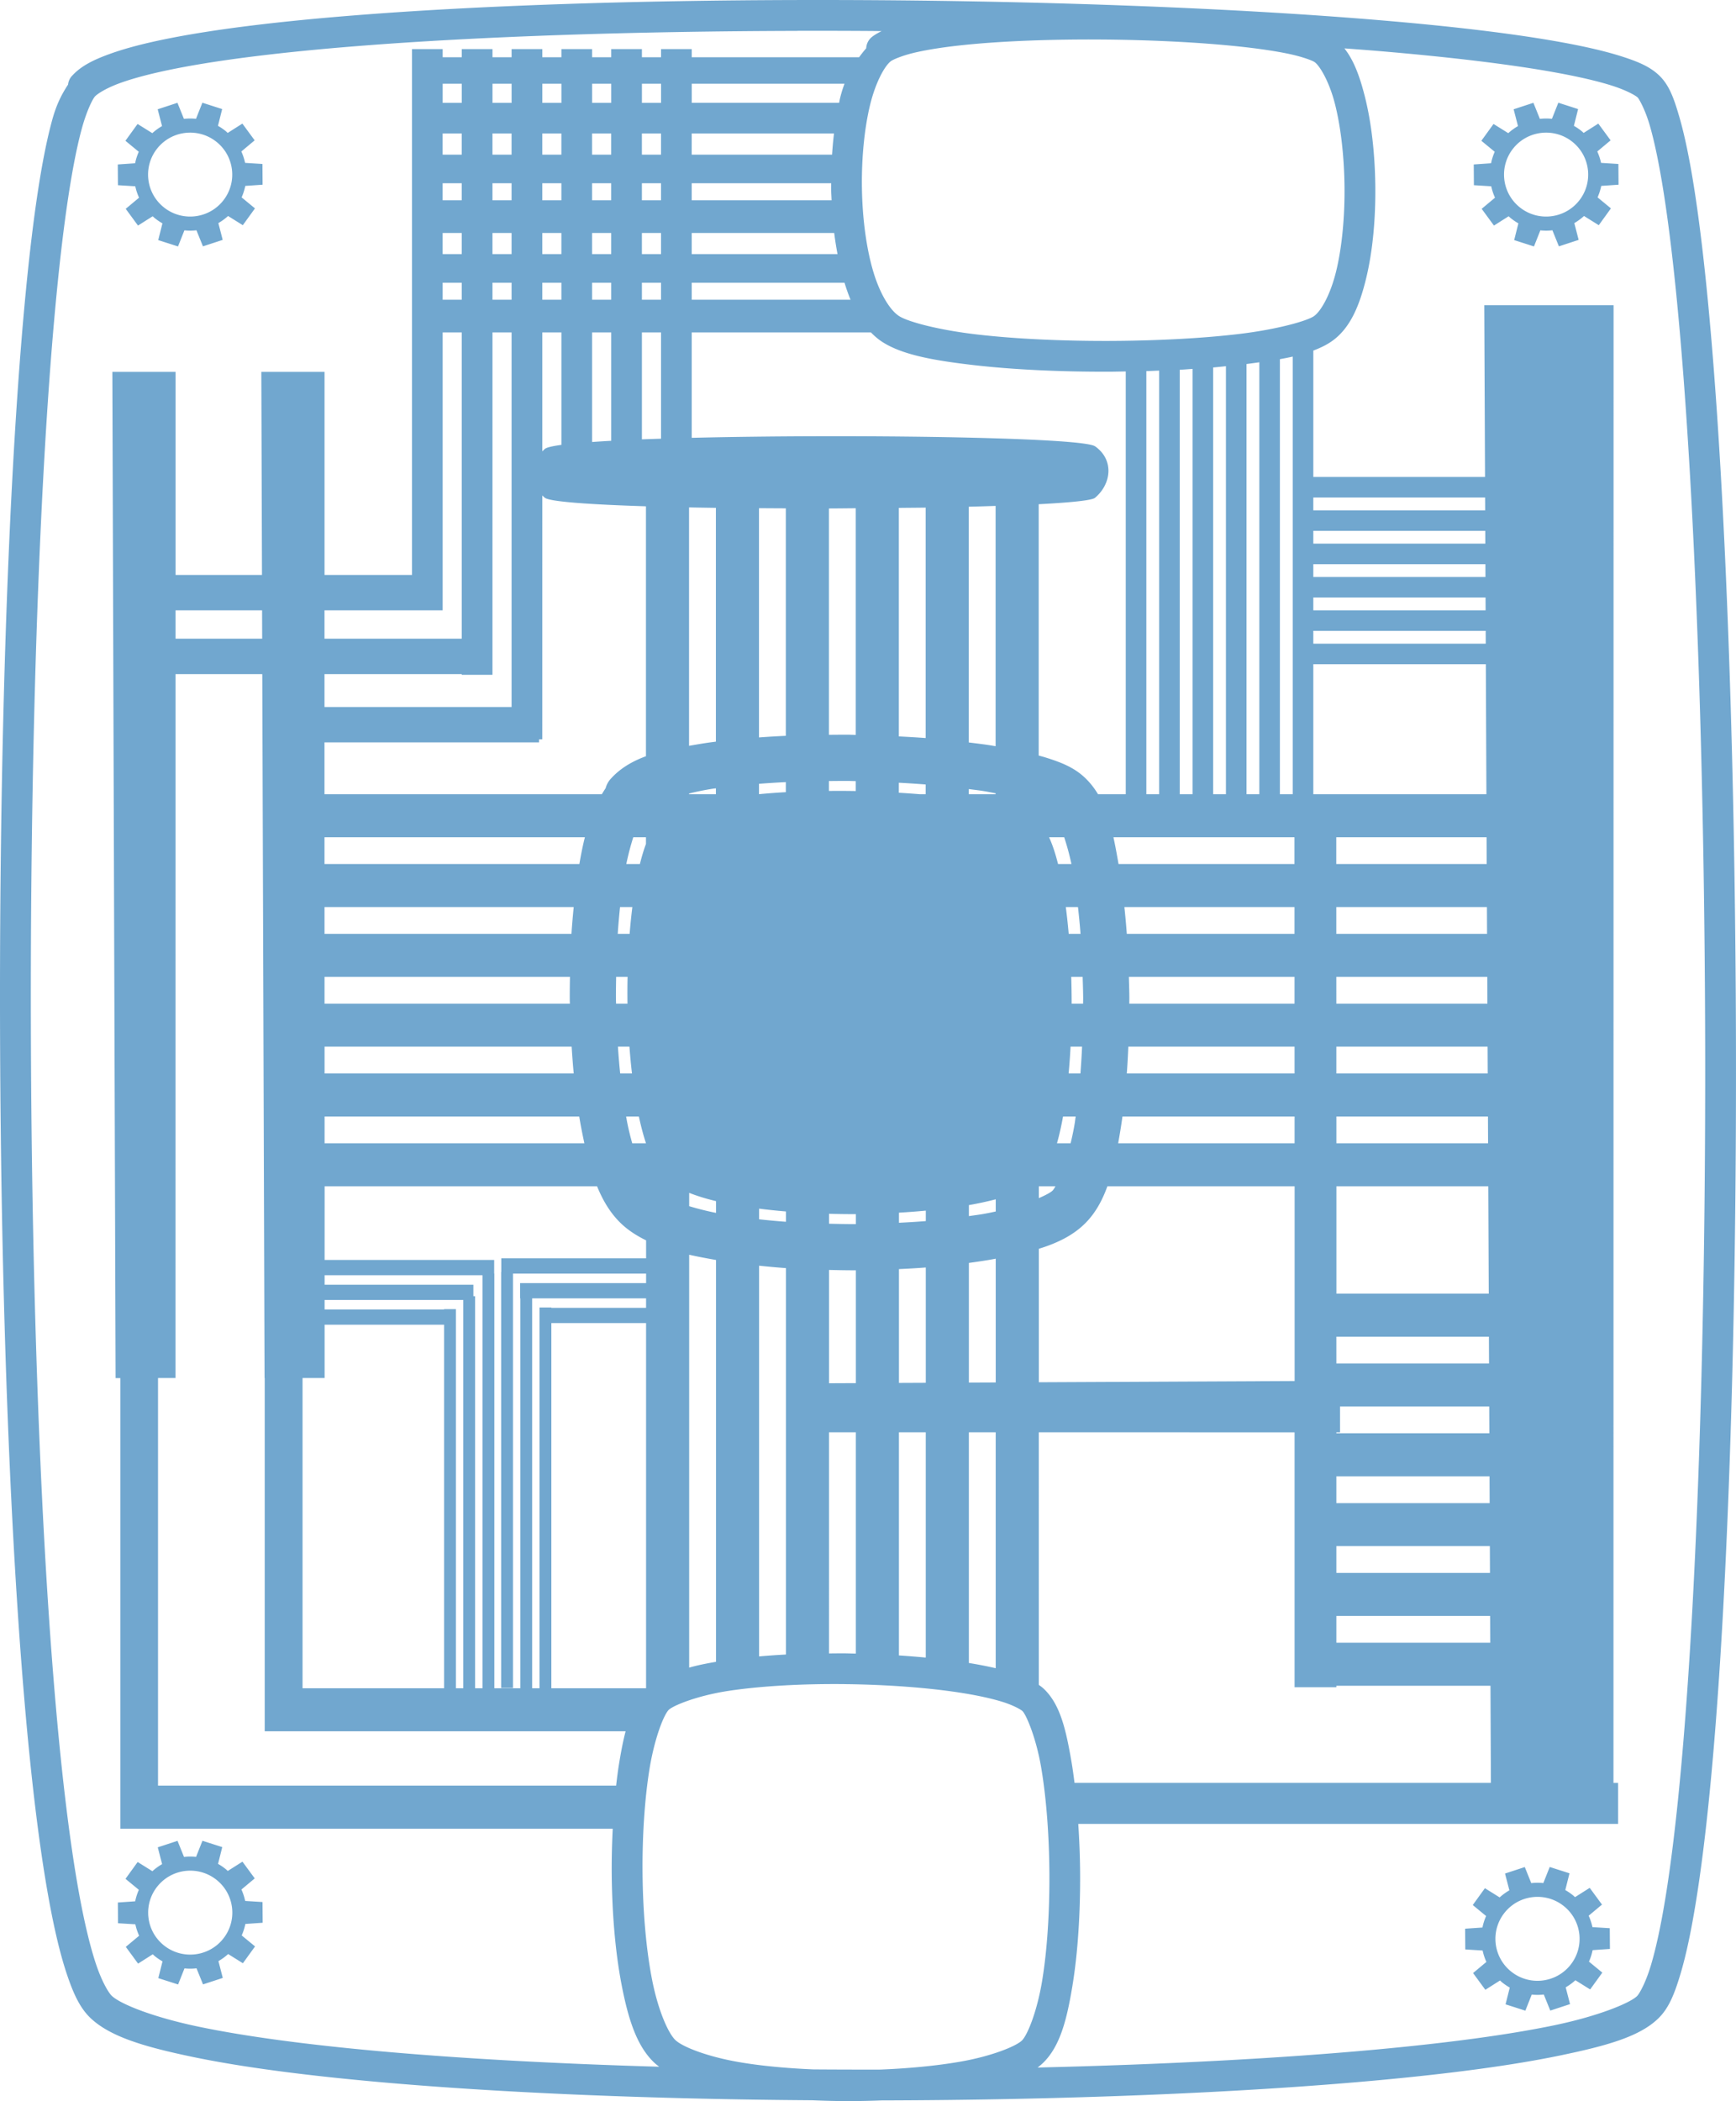 <?xml version="1.0" encoding="UTF-8"?>
<svg version="1.1" viewBox="0 0 211.63 256" xmlns="http://www.w3.org/2000/svg" xmlns:cc="http://creativecommons.org/ns#" xmlns:dc="http://purl.org/dc/elements/1.1/" xmlns:rdf="http://www.w3.org/1999/02/22-rdf-syntax-ns#">
<path d="m97.135 0.003c-19.609 0.048-38.753 0.654-54.171 1.889-8.81 0.706-16.396 1.612-22.213 2.756-2.909 0.572-5.375 1.202-7.367 1.922-1.989 0.719-3.524 1.472-4.618 2.69-0.001 0.001-0.008-0.001-0.008 0a1.877 1.877 0 0 0 -0.462 1.047c-0.759 1.158-1.396 2.375-1.914 4.246-0.647 2.332-1.23 5.274-1.765 8.781-1.07 7.014-1.947 16.274-2.648 27.06-1.401 21.572-2.069 49.238-1.957 76.931 0.112 27.692 1.005 55.399 2.735 77.049 0.865 10.825 1.935 20.13 3.239 27.212 0.652 3.541 1.355 6.523 2.149 8.901 0.794 2.378 1.595 4.157 2.909 5.402 2.392 2.266 6.55 3.501 12.449 4.729 5.899 1.228 13.475 2.221 22.198 3.012 15.29 1.387 34.096 2.134 53.31 2.268 1.558 0.065 3.13 0.107 4.71 0.101 1.257-4e-3 2.51-0.034 3.751-0.082 21.875-0.051 43.679-0.888 60.863-2.485 8.634-0.802 16.096-1.793 21.862-2.991 5.766-1.198 9.768-2.317 12.038-4.582 1.249-1.246 1.926-2.983 2.632-5.336 0.706-2.353 1.324-5.326 1.897-8.864 1.146-7.076 2.077-16.417 2.809-27.301 1.462-21.767 2.128-49.673 2.06-77.532-0.068-27.859-0.869-55.656-2.361-77.189-0.746-10.766-1.663-19.962-2.756-26.86-0.547-3.449-1.139-6.318-1.796-8.569-0.657-2.251-1.23-3.877-2.5-5.066-1.123-1.052-2.602-1.661-4.574-2.287-1.971-0.626-4.425-1.188-7.324-1.715-5.798-1.053-13.38-1.947-22.184-2.684-17.608-1.474-40.084-2.315-62.57-2.44-2.811-0.015-5.621-0.019-8.422-0.015zm0.008 3.753c2.791-0.008 5.592-0.002 8.393 0.015 0.647 0.004 1.291 0.011 1.938 0.019-0.403 0.197-0.786 0.414-1.137 0.679a1.877 1.877 0 0 0 -0.741 1.414c-0.303 0.347-0.589 0.714-0.865 1.09h-20.403v-0.989h-3.742v0.989h-2.332v-0.989h-3.742v0.989h-2.331v-0.989h-3.742v0.989h-2.329v-0.989h-3.744v0.989h-2.329v-0.989h-3.744v0.989h-2.329v-0.989h-3.742v64.069h-10.66v-24.742h-7.706l0.08 24.742h-10.534v-24.742h-7.706l0.394 122.6h0.58v54.902h60.025c-0.091 1.856-0.142 3.749-0.122 5.658 0.05 4.746 0.442 9.496 1.232 13.512 0.79 4.016 1.808 7.305 3.951 9.332 0.187 0.177 0.397 0.338 0.603 0.498-12.41-0.361-24.184-0.992-34.326-1.913-8.634-0.783-16.099-1.774-21.765-2.954-5.666-1.18-9.592-2.777-10.639-3.769-0.406-0.384-1.222-1.758-1.928-3.872-0.706-2.114-1.391-4.961-2.023-8.393-1.264-6.864-2.33-16.082-3.189-26.831-1.718-21.498-2.608-49.142-2.719-76.764-0.112-27.622 0.557-55.233 1.949-76.675 0.696-10.721 1.577-19.906 2.619-26.736 0.521-3.415 1.081-6.241 1.664-8.342 0.583-2.101 1.293-3.497 1.561-3.796 0.306-0.341 1.389-1.04 3.1-1.658 1.711-0.619 4.029-1.218 6.818-1.767 5.578-1.097 13.063-2.005 21.788-2.704 15.268-1.224 34.337-1.828 53.876-1.876zm37.189 1.061c5.945 0.043 11.898 0.339 16.671 0.844 2.387 0.252 4.483 0.56 6.106 0.902 1.623 0.342 2.819 0.792 3.117 0.981 0.607 0.385 1.804 2.314 2.522 5.148 0.717 2.834 1.124 6.467 1.158 10.108 0.034 3.64-0.31 7.308-1.012 10.212-0.702 2.905-1.877 4.941-2.733 5.52-0.865 0.585-4.508 1.611-9.083 2.157-4.575 0.546-10.235 0.834-15.909 0.85-5.674 0.015-11.377-0.245-16.041-0.784-4.664-0.539-8.412-1.532-9.522-2.244-1.111-0.713-2.371-2.737-3.197-5.586-0.825-2.849-1.279-6.427-1.335-9.999-0.056-3.572 0.287-7.153 0.96-10.001 0.673-2.848 1.808-4.895 2.566-5.468 0.276-0.208 1.418-0.705 3.02-1.071 1.602-0.365 3.684-0.683 6.063-0.923 4.758-0.482 10.703-0.689 16.648-0.646zm29.553 1.077c1.317 0.099 2.661 0.197 3.928 0.303 8.731 0.731 16.227 1.622 21.825 2.638 2.799 0.508 5.131 1.048 6.862 1.598 1.731 0.55 2.867 1.185 3.144 1.445 0.13 0.122 0.882 1.378 1.466 3.379 0.584 2.001 1.154 4.756 1.686 8.11 1.063 6.708 1.98 15.829 2.721 26.531 1.483 21.403 2.285 49.146 2.353 76.939 0.068 27.793-0.599 55.647-2.052 77.276-0.727 10.814-1.65 20.08-2.764 26.956-0.557 3.438-1.166 6.279-1.796 8.379-0.63 2.101-1.391 3.458-1.688 3.753-0.821 0.819-4.609 2.421-10.146 3.571s-12.895 2.131-21.443 2.925c-12.019 1.117-26.408 1.853-41.491 2.213 0.257-0.198 0.504-0.404 0.731-0.63 2.042-2.033 2.854-5.302 3.521-9.361 0.666-4.059 0.961-8.888 0.931-13.702-0.011-2.027-0.097-4.035-0.225-5.992h65.811v-4.993h-0.566l0.011-180.05h-15.762l0.093 20.929h-20.933v-15.397c0.811-0.303 1.54-0.654 2.165-1.077 2.334-1.579 3.477-4.424 4.281-7.749 0.803-3.325 1.149-7.235 1.113-11.128-0.038-3.893-0.456-7.755-1.274-10.99-0.588-2.324-1.302-4.371-2.5-5.881zm-109.92 4.312h2.329v2.326h-2.329zm6.073 0h2.329v2.326h-2.329zm6.073 0h2.329v2.326h-2.329zm6.071 0h2.331v2.326h-2.331zm6.073 0h2.332v2.326h-2.332zm6.073 0h18.623c-0.219 0.577-0.41 1.192-0.566 1.854-0.038 0.151-0.059 0.318-0.093 0.471h-17.963zm-59.658 2.31-0.778 1.961c-0.489-0.051-0.982-0.051-1.47 0.008l-0.791-1.959-2.409 0.789 0.53 2.046c-0.424 0.245-0.822 0.535-1.185 0.863l-1.796-1.119-1.482 2.048 1.627 1.34c-0.198 0.449-0.348 0.918-0.446 1.399l-2.112 0.146 0.019 2.527 2.114 0.132c0.102 0.478 0.257 0.943 0.46 1.389l-1.625 1.358 1.497 2.039 1.788-1.133c0.069 0.06 0.136 0.125 0.206 0.186 0.308 0.254 0.637 0.48 0.983 0.677l-0.512 2.042 2.413 0.772 0.778-1.961c0.488 0.051 0.98 0.051 1.468-0.008l0.793 1.957 2.407-0.787-0.528-2.046c0.424-0.245 0.822-0.536 1.185-0.865l1.796 1.121 1.482-2.048-1.627-1.342c0.198-0.449 0.349-0.916 0.446-1.397l2.11-0.146-0.019-2.527-2.114-0.132c-0.102-0.478-0.255-0.943-0.458-1.389l1.623-1.358-1.497-2.039-1.788 1.135c-0.069-0.06-0.134-0.127-0.204-0.188-0.308-0.254-0.637-0.478-0.983-0.675l0.512-2.042zm165.3 0-0.78 1.961c-0.489-0.051-0.98-0.051-1.468 0.008l-0.791-1.959-2.409 0.789 0.53 2.046c-0.424 0.245-0.822 0.535-1.185 0.863l-1.796-1.119-1.484 2.048 1.629 1.34c-0.198 0.449-0.348 0.918-0.446 1.399l-2.112 0.146 0.019 2.527 2.114 0.132c0.102 0.478 0.257 0.943 0.46 1.389l-1.625 1.358 1.497 2.039 1.788-1.133c0.069 0.06 0.136 0.125 0.206 0.186 0.308 0.254 0.637 0.48 0.983 0.677l-0.512 2.042 2.413 0.772 0.778-1.961c0.489 0.051 0.98 0.051 1.468-0.008l0.793 1.957 2.407-0.787-0.528-2.046c0.424-0.245 0.82-0.536 1.183-0.865l1.798 1.121 1.482-2.048-1.627-1.342c0.198-0.449 0.349-0.916 0.446-1.397l2.11-0.146-0.019-2.527-2.114-0.132c-0.102-0.478-0.257-0.943-0.46-1.389l1.625-1.358-1.499-2.039-1.788 1.135c-0.069-0.06-0.136-0.127-0.206-0.188-0.308-0.254-0.635-0.478-0.982-0.675l0.512-2.042zm-167.27 3.666c1.307-0.122 2.66 0.251 3.751 1.152h0.002c2.182 1.801 2.486 5.025 0.679 7.2-1.807 2.175-5.041 2.478-7.223 0.677-2.182-1.801-2.486-5.025-0.679-7.2 0.903-1.088 2.163-1.706 3.47-1.829zm165.3 0c1.307-0.122 2.66 0.251 3.751 1.152 2.182 1.801 2.488 5.025 0.681 7.2-1.807 2.175-5.041 2.478-7.223 0.677-2.182-1.801-2.485-5.025-0.679-7.2 0.903-1.088 2.163-1.706 3.47-1.829zm-134.04 0.084h2.329v2.576h-2.329zm6.073 0h2.329v2.576h-2.329zm6.073 0h2.329v2.576h-2.329zm6.071 0h2.331v2.576h-2.331zm6.073 0h2.332v2.576h-2.332zm6.073 0h17.346c-0.101 0.844-0.179 1.701-0.235 2.576h-17.112zm-30.363 6.059h2.329v2.077h-2.329zm6.073 0h2.329v2.077h-2.329zm6.073 0h2.329v2.077h-2.329zm6.071 0h2.331v2.077h-2.331zm6.073 0h2.332v2.077h-2.332zm6.073 0h17.001c6.4e-4 0.22-0.011 0.439-8e-3 0.659 8e-3 0.474 0.04 0.945 0.06 1.418h-17.053zm-30.363 6.061h2.329v2.574h-2.329zm6.073 0h2.329v2.574h-2.329zm6.073 0h2.329v2.574h-2.329zm6.071 0h2.331v2.574h-2.331zm6.073 0h2.332v2.574h-2.332zm6.073 0h17.37c0.109 0.877 0.246 1.733 0.405 2.574h-17.775zm-30.363 6.059h2.329v2.075h-2.329zm6.073 0h2.329v2.075h-2.329zm6.073 0h2.329v2.075h-2.329zm6.071 0h2.331v2.075h-2.331zm6.073 0h2.332v2.075h-2.332zm6.073 0h18.625c0.221 0.719 0.463 1.414 0.735 2.075h-19.36zm-30.363 6.059h2.329v37.315h-16.733v-3.455h14.404zm6.073 0h2.329v45.636h-22.807v-4.003h16.733v0.085h3.744zm6.073 0h2.329v13.698c-1.086 0.149-1.801 0.314-2.021 0.497-0.118 0.098-0.202 0.195-0.308 0.293zm6.071 0h2.331v13.203c-0.84 0.046-1.602 0.096-2.331 0.147zm6.073 0h2.332v12.947c-0.787 0.026-1.591 0.051-2.332 0.079zm6.073 0h21.848c0.426 0.436 0.884 0.835 1.399 1.166 2.441 1.567 6.251 2.252 11.122 2.814 4.871 0.563 10.684 0.822 16.479 0.807 0.69-0.002 1.374-0.023 2.062-0.03v51.509h-3.381c-0.45-0.752-0.983-1.437-1.635-2.046-1.33-1.244-2.901-1.853-4.816-2.448-0.249-0.077-0.521-0.147-0.782-0.221v-30.621c3.915-0.204 6.487-0.465 6.864-0.78 1.991-1.663 2.371-4.618 0-6.281v0.004c-1.583-1.11-29.813-1.501-49.161-1.032zm73.265 2.944v53.321h-1.563v-53.007c0.542-0.098 1.066-0.201 1.563-0.314zm-4.071 0.694v52.627h-1.561v-52.417c0.545-0.067 1.047-0.139 1.561-0.209zm-4.071 0.477v52.15h-1.561v-51.995c0.541-0.045 1.038-0.104 1.561-0.155zm-4.069 0.328v51.822h-1.563v-51.715c0.535-0.026 1.039-0.073 1.563-0.107zm-4.071 0.207v51.614h-1.563v-51.552c0.529-0.015 1.04-0.042 1.563-0.062zm-75.2 15.215c0.106 0.093 0.191 0.188 0.308 0.279 0.618 0.484 5.511 0.825 12.329 1.04v30.451c-1.687 0.624-3.141 1.469-4.3 2.76a2.815 2.815 0 0 0 -0.617 1.144c-0.162 0.234-0.31 0.48-0.458 0.725h-33.812v-6.314h26.158v-0.376h0.392zm93.99 0.248h20.944l8e-3 1.56h-20.952zm-38.729 1.026v29.277c-0.221-0.038-0.433-0.077-0.659-0.113-0.831-0.129-1.729-0.235-2.613-0.345v-28.723c1.142-0.03 2.219-0.063 3.272-0.097zm-37.371 0.178c1.07 0.023 2.152 0.04 3.272 0.056v28.486c-0.374 0.05-0.753 0.097-1.117 0.151-0.759 0.113-1.445 0.236-2.155 0.355zm28.847 0.026v28.077c-1.071-0.082-2.169-0.142-3.272-0.2v-27.842c1.093-0.015 2.214-0.019 3.272-0.034zm-20.322 0.07c1.086 0.008 2.169 0.015 3.272 0.019v27.718c-1.113 0.05-2.197 0.116-3.272 0.194zm11.797 0.008v27.615c-0.29-0.004-0.577-0.019-0.867-0.023-0.805-0.008-1.603 0.008-2.405 0.011v-27.576c1.113-0.003 2.168-0.019 3.272-0.026zm55.779 2.752h20.962l8e-3 1.56h-20.97zm0 4.064h20.979l8e-3 1.558h-20.987zm0 4.062h20.997l8e-3 1.56h-21.005zm-138.7 1.56h10.548l0.011 3.454h-10.56zm138.7 2.502h21.014l8e-3 1.56h-21.022zm0 4.064h21.032l0.07 15.839h-21.102zm-138.7 1.206h10.573l0.277 85.766h0.019v43.041h43.995c-0.322 1.236-0.58 2.6-0.817 4.075-0.13 0.812-0.236 1.674-0.338 2.543h-55.846v-49.659h2.132zm81.988 13.013c0.312 0.003 0.621 0.019 0.933 0.026v1.206c-1.094-0.019-2.182-0.023-3.272-0.011v-1.208c0.78-0.004 1.556-0.019 2.339-0.011zm-7.592 0.146v1.224c-1.123 0.062-2.211 0.146-3.272 0.245v-1.263c1.069-0.082 2.151-0.153 3.272-0.206zm13.777 0.074c1.11 0.061 2.203 0.129 3.272 0.215v1.185h-0.724c-0.837-0.07-1.684-0.128-2.549-0.18zm-22.302 0.683v0.718h-3.272v-0.087c0.917-0.226 1.913-0.436 2.983-0.595 0.091-0.015 0.197-0.023 0.289-0.034zm30.827 0.091c0.579 0.077 1.193 0.146 1.74 0.231 0.55 0.086 1.018 0.188 1.532 0.281v0.115h-3.272zm-78.541 5.869h31.743c-0.257 1.012-0.473 2.113-0.671 3.264h-31.071zm37.641 0h1.548v0.817c-0.27 0.725-0.517 1.545-0.741 2.448h-1.657c0.253-1.222 0.55-2.314 0.85-3.264zm50.689 0h1.843c0.311 0.938 0.622 2.039 0.884 3.264h-1.633c-0.32-1.278-0.686-2.379-1.094-3.264zm7.848 0h22.069v3.264h-21.449c-0.198-1.149-0.396-2.244-0.621-3.264zm27.165 0h18.324l0.015 3.264h-18.339zm-123.34 8.505h30.377c-0.105 1.07-0.201 2.151-0.272 3.266h-30.105zm36.027 0h1.501c-0.132 1.051-0.243 2.138-0.332 3.266h-1.451c0.075-1.12 0.171-2.21 0.281-3.266zm54.34 0h1.484c0.119 1.059 0.227 2.141 0.312 3.266h-1.443c-0.098-1.129-0.215-2.217-0.353-3.266zm7.142 0h20.739v3.266h-20.444c-0.081-1.116-0.183-2.197-0.295-3.266zm25.834 0h18.363l0.015 3.266h-18.376zm-123.34 8.507h29.917c-0.015 0.94-0.03 1.879-0.023 2.824 0.002 0.147 0.011 0.293 0.015 0.44h-29.91zm35.548 0h1.393c-0.023 1.084-0.026 2.172-0.011 3.264h-1.391c-0.003-0.169-0.015-0.337-0.015-0.506-0.011-0.923 0.008-1.841 0.023-2.758zm55.478 0h1.393c0.023 0.85 0.057 1.697 0.062 2.553 1e-3 0.238-8e-3 0.474-8e-3 0.712h-1.395c-7e-5 -1.093-0.019-2.18-0.052-3.264zm7.026 0h20.196v3.264h-20.145c-1.1e-4 -0.248 8e-3 -0.493 8e-3 -0.741-4e-3 -0.845-0.038-1.683-0.058-2.523zm25.291 0h18.402l0.015 3.264h-18.415zm-123.34 8.505h30.121c0.07 1.102 0.148 2.194 0.252 3.266h-30.373zm35.763 0h1.404c0.082 1.115 0.184 2.201 0.308 3.266h-1.439c-0.11-1.067-0.199-2.154-0.274-3.266zm55.176 0h1.406c-0.051 1.112-0.117 2.198-0.201 3.266h-1.439c0.098-1.065 0.176-2.151 0.235-3.266zm7.045 0h20.264v3.266h-20.45c0.08-1.073 0.138-2.163 0.186-3.266zm25.359 0h18.438l0.015 3.266h-18.452zm-123.34 8.507h31.04c0.1 0.604 0.208 1.196 0.322 1.777 0.099 0.507 0.202 1 0.308 1.488h-31.671zm36.759 0h1.552c0.255 1.178 0.543 2.28 0.871 3.264h-1.68c-0.226-0.804-0.439-1.657-0.619-2.572-0.044-0.224-0.082-0.463-0.124-0.692zm53.263 0h1.538c-0.038 0.255-0.066 0.539-0.107 0.787-0.144 0.878-0.32 1.698-0.508 2.477h-1.664c0.282-0.981 0.526-2.085 0.741-3.264zm7.243 0h20.983v3.264h-21.507c0.093-0.512 0.182-1.032 0.269-1.567 0.091-0.554 0.175-1.122 0.254-1.697zm26.079 0h18.477l0.015 3.264h-18.491zm-123.34 8.507h33.213c0.73 1.789 1.662 3.335 2.958 4.56 0.869 0.822 1.889 1.473 3.018 2.025v2.192h-17.653v1.653h-0.019v50.689h1.443v-50.484h16.229v1.158h-15.358v1.856h0.026v47.508h-3.169v-50.532h-0.019v-1.651h-20.671zm87.066 0h2.027c-0.134 0.235-0.257 0.426-0.351 0.52-0.213 0.212-0.805 0.546-1.676 0.919zm8.356 0h22.826v23.724l-31.182 0.149v-16.26c2.26-0.697 4.173-1.631 5.65-3.103 1.231-1.227 2.07-2.75 2.706-4.51zm27.921 0h18.514l0.058 13.079h-18.572zm-78.902 0.797c0.953 0.377 2.048 0.715 3.272 1.009v1.433c-1.191-0.242-2.295-0.521-3.272-0.819zm37.371 0.784v1.486c-0.481 0.106-0.975 0.209-1.488 0.299-0.562 0.099-1.188 0.176-1.784 0.264v-1.34c1.177-0.207 2.268-0.444 3.272-0.708zm-28.847 1.141c1.057 0.135 2.148 0.248 3.272 0.341v1.257c-1.121-0.081-2.209-0.184-3.272-0.3zm20.322 0.242v1.272c-1.068 0.088-2.165 0.151-3.272 0.207v-1.232c1.116-0.064 2.204-0.147 3.272-0.248zm-11.797 0.386c1.087 0.026 2.179 0.045 3.272 0.039v1.214c-0.03 1.5e-4 -0.059 2e-3 -0.089 2e-3 -1.064 4e-3 -2.125-0.023-3.183-0.046zm-17.05 4.987c1.036 0.235 2.132 0.441 3.272 0.638v48.963c-1.174 0.2-2.284 0.422-3.272 0.704zm37.371 0.483v15.079l-3.272 0.015v-14.579c0.944-0.128 1.872-0.265 2.76-0.421 0.175-0.03 0.339-0.064 0.512-0.095zm-28.847 0.852c1.076 0.111 2.157 0.216 3.272 0.293v47.083c-1.119 0.058-2.206 0.136-3.272 0.229zm20.322 0.221v14.047l-3.272 0.015v-13.869c1.101-0.052 2.2-0.111 3.272-0.194zm-11.797 0.297c1.067 0.023 2.133 0.049 3.204 0.045 0.023-8e-5 0.045-2e-3 0.068-2e-3v13.748l-3.272 0.015zm-61.491 0.644h19.247v50.325h-0.9v-47.772h-0.211v-1.397h-18.136zm25.301 2.816h13.888v1.158h-11.547v-0.043h-1.443v46.393h-0.898zm-25.301 0.198h16.906v47.31h-0.898v-46.195h-1.443v0.041h-14.565zm27.642 2.818h11.547v44.492h-11.547zm-27.642 0.196h14.565v44.296h-17.255v-37.8h2.69zm123.34 1.459h18.596l0.015 3.266h-18.609zm0.448 8.507h18.186l0.015 3.264h-18.648v-0.116h0.448zm-62.3 3.144h3.272v26.965c-0.434-8e-3 -0.865-0.026-1.3-0.034-0.66-8e-3 -1.315 8e-3 -1.973 0.011zm8.525 0h3.272v27.448c-1.068-0.102-2.155-0.19-3.272-0.262zm8.525 0h3.272v28.744c-1.007-0.238-2.109-0.448-3.272-0.638zm8.525 0 31.182 4e-3v31.058h5.096v-0.18h18.786l0.052 11.832h-50.759c-0.112-0.879-0.231-1.749-0.37-2.564-0.679-3.951-1.377-7.028-3.41-8.928-0.18-0.168-0.379-0.309-0.576-0.452zm36.277 5.361h18.671l0.015 3.266h-18.685zm0 8.507h18.71l0.015 3.264h-18.724zm0 8.507h18.747l0.015 3.264h-18.762zm-59.916 8.309c5.035 0.054 10.079 0.422 14.097 1.047 2.009 0.313 3.762 0.694 5.096 1.107 1.334 0.414 2.244 0.932 2.456 1.129 0.432 0.404 1.641 3.152 2.271 6.818 0.63 3.666 0.983 8.29 1.012 12.932 0.03 4.642-0.261 9.319-0.879 13.079-0.617 3.76-1.784 6.625-2.463 7.301-0.686 0.684-3.616 1.899-7.456 2.574-2.865 0.504-6.256 0.831-9.786 0.974-0.067 1.5e-4 -0.133 2e-3 -0.2 2e-3 -2.669 4e-3 -5.338-3e-3 -7.999-0.023-3.214-0.137-6.314-0.421-8.979-0.875-3.914-0.666-6.941-1.857-7.823-2.69-0.883-0.835-2.117-3.636-2.844-7.33-0.727-3.694-1.117-8.268-1.166-12.829-0.048-4.561 0.242-9.124 0.834-12.808 0.592-3.683 1.688-6.533 2.326-7.243 0.458-0.509 3.429-1.765 7.425-2.361 3.996-0.595 9.041-0.861 14.076-0.807zm-78.316 19.084-0.778 1.961c-0.489-0.051-0.982-0.051-1.47 8e-3l-0.791-1.959-2.409 0.789 0.53 2.046c-0.424 0.245-0.822 0.535-1.185 0.863l-1.796-1.121-1.482 2.05 1.627 1.34c-0.198 0.449-0.348 0.918-0.446 1.399l-2.112 0.146 0.019 2.527 2.114 0.13c0.102 0.478 0.257 0.945 0.46 1.391l-1.625 1.356 1.497 2.041 1.788-1.135c0.069 0.06 0.136 0.127 0.206 0.188 0.308 0.254 0.637 0.478 0.983 0.675l-0.512 2.042 2.413 0.772 0.778-1.961c0.488 0.051 0.98 0.051 1.468-8e-3l0.793 1.959 2.407-0.789-0.528-2.046c0.424-0.245 0.822-0.534 1.185-0.863l1.796 1.121 1.482-2.05-1.627-1.34c0.198-0.449 0.349-0.916 0.446-1.397l2.11-0.147-0.019-2.525-2.114-0.132c-0.102-0.478-0.255-0.945-0.458-1.391l1.623-1.356-1.497-2.039-1.788 1.133c-0.069-0.06-0.134-0.125-0.204-0.186-0.308-0.254-0.637-0.48-0.983-0.677l0.512-2.042zm164.24 3.193-0.778 1.961c-0.489-0.051-0.982-0.051-1.47 8e-3l-0.791-1.959-2.409 0.789 0.53 2.046c-0.424 0.245-0.822 0.535-1.185 0.863l-1.796-1.121-1.482 2.05 1.627 1.34c-0.198 0.449-0.348 0.918-0.446 1.399l-2.112 0.145 0.019 2.527 2.114 0.13c0.102 0.478 0.257 0.945 0.46 1.391l-1.625 1.356 1.497 2.039 1.788-1.133c0.069 0.06 0.136 0.127 0.206 0.188 0.307 0.254 0.637 0.478 0.983 0.675l-0.512 2.042 2.413 0.772 0.778-1.961c0.489 0.051 0.98 0.051 1.468-8e-3l0.793 1.959 2.407-0.789-0.528-2.046c0.424-0.245 0.82-0.534 1.183-0.863l1.798 1.121 1.482-2.05-1.627-1.34c0.198-0.449 0.349-0.918 0.446-1.399l2.11-0.146-0.019-2.527-2.114-0.13c-0.102-0.478-0.257-0.945-0.46-1.391l1.625-1.356-1.497-2.039-1.79 1.133c-0.069-0.06-0.134-0.125-0.204-0.186-0.308-0.254-0.637-0.48-0.983-0.677l0.512-2.042zm-166.21 0.471c1.307-0.123 2.66 0.251 3.751 1.152h0.002c2.182 1.801 2.486 5.024 0.679 7.2-1.807 2.175-5.041 2.48-7.223 0.679-2.182-1.801-2.485-5.025-0.679-7.2 0.903-1.088 2.163-1.708 3.47-1.831zm164.24 3.193c1.307-0.123 2.662 0.251 3.753 1.152 2.182 1.801 2.486 5.025 0.679 7.2-1.807 2.175-5.041 2.48-7.223 0.679-2.182-1.801-2.485-5.025-0.679-7.2 0.903-1.088 2.163-1.708 3.47-1.831z" color="#000000" color-rendering="auto" dominant-baseline="auto" fill="#71a7cf" fill-rule="evenodd" image-rendering="auto" shape-rendering="auto" solid-color="#000000" style="font-feature-settings:normal;font-variant-alternates:normal;font-variant-caps:normal;font-variant-ligatures:normal;font-variant-numeric:normal;font-variant-position:normal;isolation:auto;mix-blend-mode:normal;paint-order:normal;shape-padding:0;text-decoration-color:#000000;text-decoration-line:none;text-decoration-style:solid;text-indent:0;text-orientation:mixed;text-transform:none;white-space:normal"/>
</svg>

